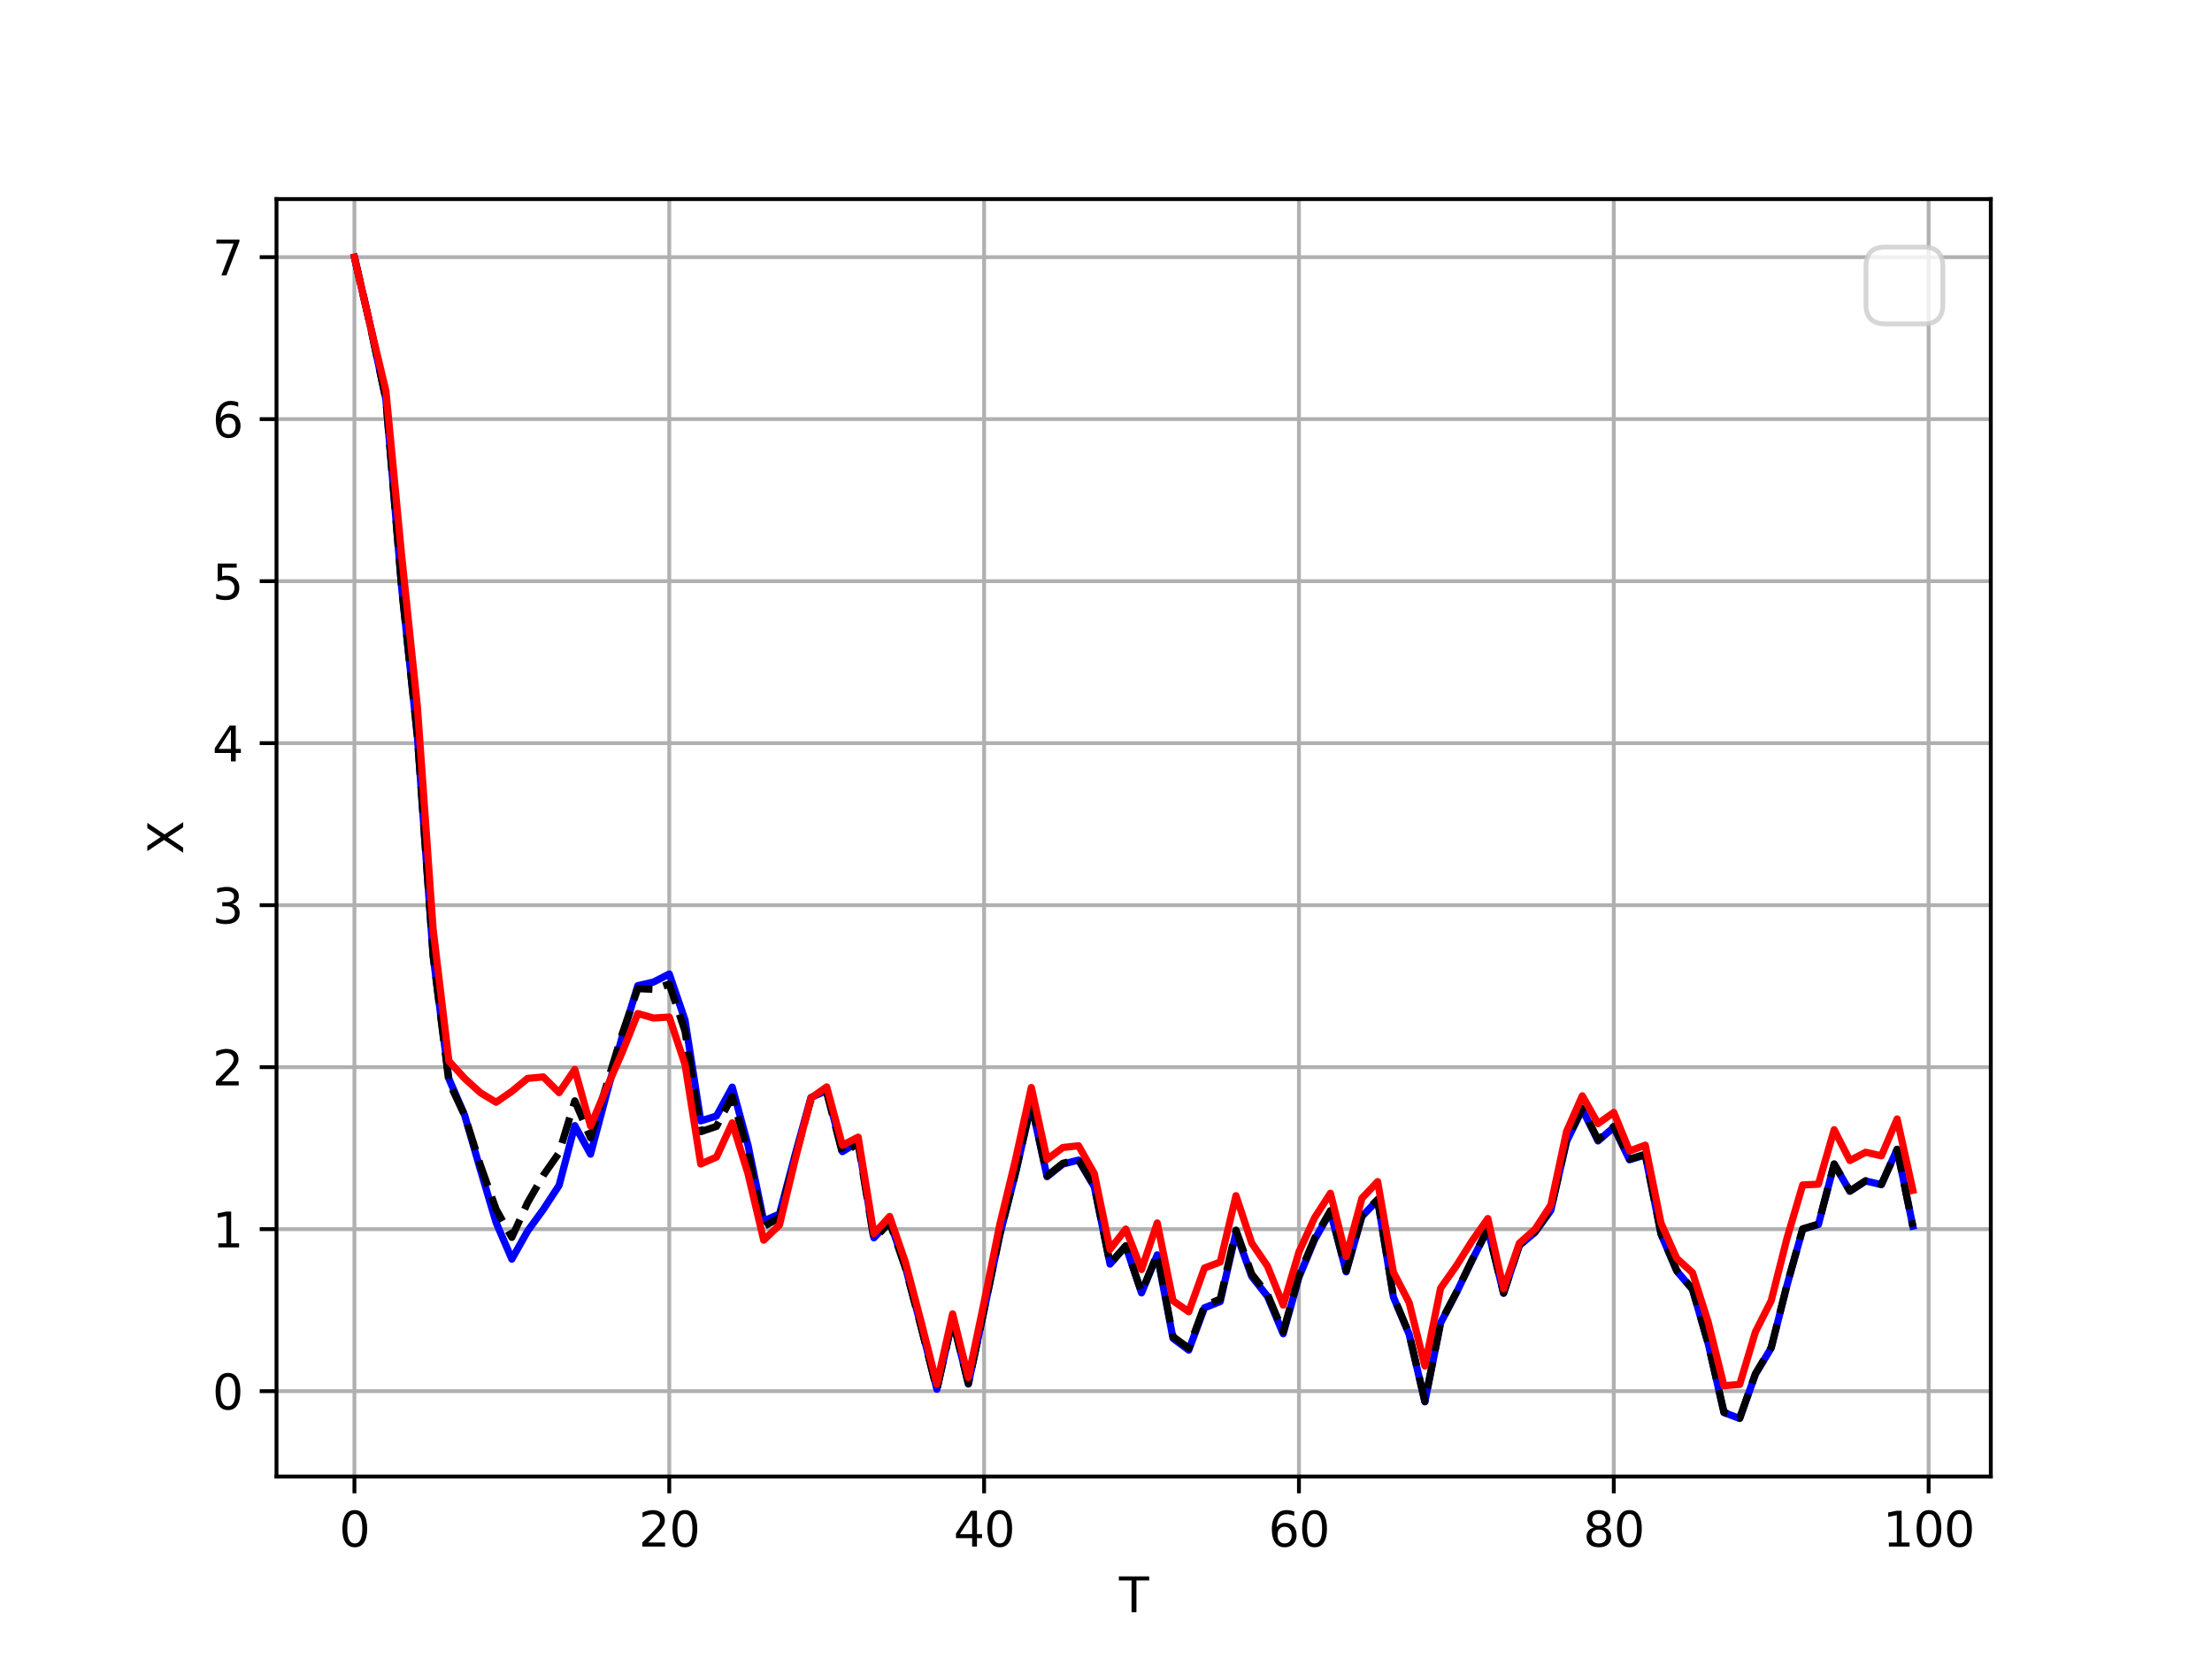 <?xml version="1.0" encoding="utf-8" standalone="no"?>
<!DOCTYPE svg PUBLIC "-//W3C//DTD SVG 1.1//EN"
  "http://www.w3.org/Graphics/SVG/1.1/DTD/svg11.dtd">
<svg xmlns:xlink="http://www.w3.org/1999/xlink" width="460.8pt" height="345.6pt" viewBox="0 0 460.8 345.6" xmlns="http://www.w3.org/2000/svg" version="1.1">
 <defs>
  <style type="text/css">*{stroke-linejoin: round; stroke-linecap: butt}</style>
 </defs>
 <g id="figure_1">
  <g id="patch_1">
   <path d="M 0 345.6 
L 460.8 345.6 
L 460.8 0 
L 0 0 
z
" style="fill: #ffffff"/>
  </g>
  <g id="axes_1">
   <g id="patch_2">
    <path d="M 57.6 307.584 
L 414.72 307.584 
L 414.72 41.472 
L 57.6 41.472 
z
" style="fill: #ffffff"/>
   </g>
   <g id="matplotlib.axis_1">
    <g id="xtick_1">
     <g id="line2d_1">
      <path d="M 73.833 307.584 
L 73.833 41.472 
" clip-path="url(#p752c4584bf)" style="fill: none; stroke: #b0b0b0; stroke-width: 0.8; stroke-linecap: square"/>
     </g>
     <g id="line2d_2">
      <defs>
       <path id="m676c6ed94b" d="M 0 0 
L 0 3.5 
" style="stroke: #000000; stroke-width: 0.8"/>
      </defs>
      <g>
       <use xlink:href="#m676c6ed94b" x="73.833" y="307.584" style="stroke: #000000; stroke-width: 0.8"/>
      </g>
     </g>
     <g id="text_1">
      <!-- 0 -->
      <g transform="translate(70.651 322.182) scale(0.1 -0.1)">
       <defs>
        <path id="DejaVuSans-30" d="M 2034 4250 
Q 1547 4250 1301 3770 
Q 1056 3291 1056 2328 
Q 1056 1369 1301 889 
Q 1547 409 2034 409 
Q 2525 409 2770 889 
Q 3016 1369 3016 2328 
Q 3016 3291 2770 3770 
Q 2525 4250 2034 4250 
z
M 2034 4750 
Q 2819 4750 3233 4129 
Q 3647 3509 3647 2328 
Q 3647 1150 3233 529 
Q 2819 -91 2034 -91 
Q 1250 -91 836 529 
Q 422 1150 422 2328 
Q 422 3509 836 4129 
Q 1250 4750 2034 4750 
z
" transform="scale(0.016)"/>
       </defs>
       <use xlink:href="#DejaVuSans-30"/>
      </g>
     </g>
    </g>
    <g id="xtick_2">
     <g id="line2d_3">
      <path d="M 139.42 307.584 
L 139.42 41.472 
" clip-path="url(#p752c4584bf)" style="fill: none; stroke: #b0b0b0; stroke-width: 0.8; stroke-linecap: square"/>
     </g>
     <g id="line2d_4">
      <g>
       <use xlink:href="#m676c6ed94b" x="139.42" y="307.584" style="stroke: #000000; stroke-width: 0.8"/>
      </g>
     </g>
     <g id="text_2">
      <!-- 20 -->
      <g transform="translate(133.057 322.182) scale(0.1 -0.1)">
       <defs>
        <path id="DejaVuSans-32" d="M 1228 531 
L 3431 531 
L 3431 0 
L 469 0 
L 469 531 
Q 828 903 1448 1529 
Q 2069 2156 2228 2338 
Q 2531 2678 2651 2914 
Q 2772 3150 2772 3378 
Q 2772 3750 2511 3984 
Q 2250 4219 1831 4219 
Q 1534 4219 1204 4116 
Q 875 4013 500 3803 
L 500 4441 
Q 881 4594 1212 4672 
Q 1544 4750 1819 4750 
Q 2544 4750 2975 4387 
Q 3406 4025 3406 3419 
Q 3406 3131 3298 2873 
Q 3191 2616 2906 2266 
Q 2828 2175 2409 1742 
Q 1991 1309 1228 531 
z
" transform="scale(0.016)"/>
       </defs>
       <use xlink:href="#DejaVuSans-32"/>
       <use xlink:href="#DejaVuSans-30" x="63.623"/>
      </g>
     </g>
    </g>
    <g id="xtick_3">
     <g id="line2d_5">
      <path d="M 205.006 307.584 
L 205.006 41.472 
" clip-path="url(#p752c4584bf)" style="fill: none; stroke: #b0b0b0; stroke-width: 0.8; stroke-linecap: square"/>
     </g>
     <g id="line2d_6">
      <g>
       <use xlink:href="#m676c6ed94b" x="205.006" y="307.584" style="stroke: #000000; stroke-width: 0.8"/>
      </g>
     </g>
     <g id="text_3">
      <!-- 40 -->
      <g transform="translate(198.644 322.182) scale(0.1 -0.1)">
       <defs>
        <path id="DejaVuSans-34" d="M 2419 4116 
L 825 1625 
L 2419 1625 
L 2419 4116 
z
M 2253 4666 
L 3047 4666 
L 3047 1625 
L 3713 1625 
L 3713 1100 
L 3047 1100 
L 3047 0 
L 2419 0 
L 2419 1100 
L 313 1100 
L 313 1709 
L 2253 4666 
z
" transform="scale(0.016)"/>
       </defs>
       <use xlink:href="#DejaVuSans-34"/>
       <use xlink:href="#DejaVuSans-30" x="63.623"/>
      </g>
     </g>
    </g>
    <g id="xtick_4">
     <g id="line2d_7">
      <path d="M 270.593 307.584 
L 270.593 41.472 
" clip-path="url(#p752c4584bf)" style="fill: none; stroke: #b0b0b0; stroke-width: 0.8; stroke-linecap: square"/>
     </g>
     <g id="line2d_8">
      <g>
       <use xlink:href="#m676c6ed94b" x="270.593" y="307.584" style="stroke: #000000; stroke-width: 0.8"/>
      </g>
     </g>
     <g id="text_4">
      <!-- 60 -->
      <g transform="translate(264.231 322.182) scale(0.1 -0.1)">
       <defs>
        <path id="DejaVuSans-36" d="M 2113 2584 
Q 1688 2584 1439 2293 
Q 1191 2003 1191 1497 
Q 1191 994 1439 701 
Q 1688 409 2113 409 
Q 2538 409 2786 701 
Q 3034 994 3034 1497 
Q 3034 2003 2786 2293 
Q 2538 2584 2113 2584 
z
M 3366 4563 
L 3366 3988 
Q 3128 4100 2886 4159 
Q 2644 4219 2406 4219 
Q 1781 4219 1451 3797 
Q 1122 3375 1075 2522 
Q 1259 2794 1537 2939 
Q 1816 3084 2150 3084 
Q 2853 3084 3261 2657 
Q 3669 2231 3669 1497 
Q 3669 778 3244 343 
Q 2819 -91 2113 -91 
Q 1303 -91 875 529 
Q 447 1150 447 2328 
Q 447 3434 972 4092 
Q 1497 4750 2381 4750 
Q 2619 4750 2861 4703 
Q 3103 4656 3366 4563 
z
" transform="scale(0.016)"/>
       </defs>
       <use xlink:href="#DejaVuSans-36"/>
       <use xlink:href="#DejaVuSans-30" x="63.623"/>
      </g>
     </g>
    </g>
    <g id="xtick_5">
     <g id="line2d_9">
      <path d="M 336.18 307.584 
L 336.18 41.472 
" clip-path="url(#p752c4584bf)" style="fill: none; stroke: #b0b0b0; stroke-width: 0.8; stroke-linecap: square"/>
     </g>
     <g id="line2d_10">
      <g>
       <use xlink:href="#m676c6ed94b" x="336.18" y="307.584" style="stroke: #000000; stroke-width: 0.8"/>
      </g>
     </g>
     <g id="text_5">
      <!-- 80 -->
      <g transform="translate(329.817 322.182) scale(0.1 -0.1)">
       <defs>
        <path id="DejaVuSans-38" d="M 2034 2216 
Q 1584 2216 1326 1975 
Q 1069 1734 1069 1313 
Q 1069 891 1326 650 
Q 1584 409 2034 409 
Q 2484 409 2743 651 
Q 3003 894 3003 1313 
Q 3003 1734 2745 1975 
Q 2488 2216 2034 2216 
z
M 1403 2484 
Q 997 2584 770 2862 
Q 544 3141 544 3541 
Q 544 4100 942 4425 
Q 1341 4750 2034 4750 
Q 2731 4750 3128 4425 
Q 3525 4100 3525 3541 
Q 3525 3141 3298 2862 
Q 3072 2584 2669 2484 
Q 3125 2378 3379 2068 
Q 3634 1759 3634 1313 
Q 3634 634 3220 271 
Q 2806 -91 2034 -91 
Q 1263 -91 848 271 
Q 434 634 434 1313 
Q 434 1759 690 2068 
Q 947 2378 1403 2484 
z
M 1172 3481 
Q 1172 3119 1398 2916 
Q 1625 2713 2034 2713 
Q 2441 2713 2670 2916 
Q 2900 3119 2900 3481 
Q 2900 3844 2670 4047 
Q 2441 4250 2034 4250 
Q 1625 4250 1398 4047 
Q 1172 3844 1172 3481 
z
" transform="scale(0.016)"/>
       </defs>
       <use xlink:href="#DejaVuSans-38"/>
       <use xlink:href="#DejaVuSans-30" x="63.623"/>
      </g>
     </g>
    </g>
    <g id="xtick_6">
     <g id="line2d_11">
      <path d="M 401.767 307.584 
L 401.767 41.472 
" clip-path="url(#p752c4584bf)" style="fill: none; stroke: #b0b0b0; stroke-width: 0.8; stroke-linecap: square"/>
     </g>
     <g id="line2d_12">
      <g>
       <use xlink:href="#m676c6ed94b" x="401.767" y="307.584" style="stroke: #000000; stroke-width: 0.8"/>
      </g>
     </g>
     <g id="text_6">
      <!-- 100 -->
      <g transform="translate(392.223 322.182) scale(0.1 -0.1)">
       <defs>
        <path id="DejaVuSans-31" d="M 794 531 
L 1825 531 
L 1825 4091 
L 703 3866 
L 703 4441 
L 1819 4666 
L 2450 4666 
L 2450 531 
L 3481 531 
L 3481 0 
L 794 0 
L 794 531 
z
" transform="scale(0.016)"/>
       </defs>
       <use xlink:href="#DejaVuSans-31"/>
       <use xlink:href="#DejaVuSans-30" x="63.623"/>
       <use xlink:href="#DejaVuSans-30" x="127.246"/>
      </g>
     </g>
    </g>
    <g id="text_7">
     <!-- T -->
     <g transform="translate(233.106 335.861) scale(0.1 -0.1)">
      <defs>
       <path id="DejaVuSans-54" d="M -19 4666 
L 3928 4666 
L 3928 4134 
L 2272 4134 
L 2272 0 
L 1638 0 
L 1638 4134 
L -19 4134 
L -19 4666 
z
" transform="scale(0.016)"/>
      </defs>
      <use xlink:href="#DejaVuSans-54"/>
     </g>
    </g>
   </g>
   <g id="matplotlib.axis_2">
    <g id="ytick_1">
     <g id="line2d_13">
      <path d="M 57.6 289.807 
L 414.72 289.807 
" clip-path="url(#p752c4584bf)" style="fill: none; stroke: #b0b0b0; stroke-width: 0.8; stroke-linecap: square"/>
     </g>
     <g id="line2d_14">
      <defs>
       <path id="md094a81747" d="M 0 0 
L -3.5 0 
" style="stroke: #000000; stroke-width: 0.8"/>
      </defs>
      <g>
       <use xlink:href="#md094a81747" x="57.6" y="289.807" style="stroke: #000000; stroke-width: 0.8"/>
      </g>
     </g>
     <g id="text_8">
      <!-- 0 -->
      <g transform="translate(44.237 293.606) scale(0.1 -0.1)">
       <use xlink:href="#DejaVuSans-30"/>
      </g>
     </g>
    </g>
    <g id="ytick_2">
     <g id="line2d_15">
      <path d="M 57.6 256.058 
L 414.72 256.058 
" clip-path="url(#p752c4584bf)" style="fill: none; stroke: #b0b0b0; stroke-width: 0.8; stroke-linecap: square"/>
     </g>
     <g id="line2d_16">
      <g>
       <use xlink:href="#md094a81747" x="57.6" y="256.058" style="stroke: #000000; stroke-width: 0.8"/>
      </g>
     </g>
     <g id="text_9">
      <!-- 1 -->
      <g transform="translate(44.237 259.858) scale(0.1 -0.1)">
       <use xlink:href="#DejaVuSans-31"/>
      </g>
     </g>
    </g>
    <g id="ytick_3">
     <g id="line2d_17">
      <path d="M 57.6 222.31 
L 414.72 222.31 
" clip-path="url(#p752c4584bf)" style="fill: none; stroke: #b0b0b0; stroke-width: 0.8; stroke-linecap: square"/>
     </g>
     <g id="line2d_18">
      <g>
       <use xlink:href="#md094a81747" x="57.6" y="222.31" style="stroke: #000000; stroke-width: 0.8"/>
      </g>
     </g>
     <g id="text_10">
      <!-- 2 -->
      <g transform="translate(44.237 226.109) scale(0.1 -0.1)">
       <use xlink:href="#DejaVuSans-32"/>
      </g>
     </g>
    </g>
    <g id="ytick_4">
     <g id="line2d_19">
      <path d="M 57.6 188.562 
L 414.72 188.562 
" clip-path="url(#p752c4584bf)" style="fill: none; stroke: #b0b0b0; stroke-width: 0.8; stroke-linecap: square"/>
     </g>
     <g id="line2d_20">
      <g>
       <use xlink:href="#md094a81747" x="57.6" y="188.562" style="stroke: #000000; stroke-width: 0.8"/>
      </g>
     </g>
     <g id="text_11">
      <!-- 3 -->
      <g transform="translate(44.237 192.361) scale(0.1 -0.1)">
       <defs>
        <path id="DejaVuSans-33" d="M 2597 2516 
Q 3050 2419 3304 2112 
Q 3559 1806 3559 1356 
Q 3559 666 3084 287 
Q 2609 -91 1734 -91 
Q 1441 -91 1130 -33 
Q 819 25 488 141 
L 488 750 
Q 750 597 1062 519 
Q 1375 441 1716 441 
Q 2309 441 2620 675 
Q 2931 909 2931 1356 
Q 2931 1769 2642 2001 
Q 2353 2234 1838 2234 
L 1294 2234 
L 1294 2753 
L 1863 2753 
Q 2328 2753 2575 2939 
Q 2822 3125 2822 3475 
Q 2822 3834 2567 4026 
Q 2313 4219 1838 4219 
Q 1578 4219 1281 4162 
Q 984 4106 628 3988 
L 628 4550 
Q 988 4650 1302 4700 
Q 1616 4750 1894 4750 
Q 2613 4750 3031 4423 
Q 3450 4097 3450 3541 
Q 3450 3153 3228 2886 
Q 3006 2619 2597 2516 
z
" transform="scale(0.016)"/>
       </defs>
       <use xlink:href="#DejaVuSans-33"/>
      </g>
     </g>
    </g>
    <g id="ytick_5">
     <g id="line2d_21">
      <path d="M 57.6 154.813 
L 414.72 154.813 
" clip-path="url(#p752c4584bf)" style="fill: none; stroke: #b0b0b0; stroke-width: 0.8; stroke-linecap: square"/>
     </g>
     <g id="line2d_22">
      <g>
       <use xlink:href="#md094a81747" x="57.6" y="154.813" style="stroke: #000000; stroke-width: 0.8"/>
      </g>
     </g>
     <g id="text_12">
      <!-- 4 -->
      <g transform="translate(44.237 158.612) scale(0.1 -0.1)">
       <use xlink:href="#DejaVuSans-34"/>
      </g>
     </g>
    </g>
    <g id="ytick_6">
     <g id="line2d_23">
      <path d="M 57.6 121.065 
L 414.72 121.065 
" clip-path="url(#p752c4584bf)" style="fill: none; stroke: #b0b0b0; stroke-width: 0.8; stroke-linecap: square"/>
     </g>
     <g id="line2d_24">
      <g>
       <use xlink:href="#md094a81747" x="57.6" y="121.065" style="stroke: #000000; stroke-width: 0.8"/>
      </g>
     </g>
     <g id="text_13">
      <!-- 5 -->
      <g transform="translate(44.237 124.864) scale(0.1 -0.1)">
       <defs>
        <path id="DejaVuSans-35" d="M 691 4666 
L 3169 4666 
L 3169 4134 
L 1269 4134 
L 1269 2991 
Q 1406 3038 1543 3061 
Q 1681 3084 1819 3084 
Q 2600 3084 3056 2656 
Q 3513 2228 3513 1497 
Q 3513 744 3044 326 
Q 2575 -91 1722 -91 
Q 1428 -91 1123 -41 
Q 819 9 494 109 
L 494 744 
Q 775 591 1075 516 
Q 1375 441 1709 441 
Q 2250 441 2565 725 
Q 2881 1009 2881 1497 
Q 2881 1984 2565 2268 
Q 2250 2553 1709 2553 
Q 1456 2553 1204 2497 
Q 953 2441 691 2322 
L 691 4666 
z
" transform="scale(0.016)"/>
       </defs>
       <use xlink:href="#DejaVuSans-35"/>
      </g>
     </g>
    </g>
    <g id="ytick_7">
     <g id="line2d_25">
      <path d="M 57.6 87.316 
L 414.72 87.316 
" clip-path="url(#p752c4584bf)" style="fill: none; stroke: #b0b0b0; stroke-width: 0.8; stroke-linecap: square"/>
     </g>
     <g id="line2d_26">
      <g>
       <use xlink:href="#md094a81747" x="57.6" y="87.316" style="stroke: #000000; stroke-width: 0.8"/>
      </g>
     </g>
     <g id="text_14">
      <!-- 6 -->
      <g transform="translate(44.237 91.116) scale(0.1 -0.1)">
       <use xlink:href="#DejaVuSans-36"/>
      </g>
     </g>
    </g>
    <g id="ytick_8">
     <g id="line2d_27">
      <path d="M 57.6 53.568 
L 414.72 53.568 
" clip-path="url(#p752c4584bf)" style="fill: none; stroke: #b0b0b0; stroke-width: 0.8; stroke-linecap: square"/>
     </g>
     <g id="line2d_28">
      <g>
       <use xlink:href="#md094a81747" x="57.6" y="53.568" style="stroke: #000000; stroke-width: 0.8"/>
      </g>
     </g>
     <g id="text_15">
      <!-- 7 -->
      <g transform="translate(44.237 57.367) scale(0.1 -0.1)">
       <defs>
        <path id="DejaVuSans-37" d="M 525 4666 
L 3525 4666 
L 3525 4397 
L 1831 0 
L 1172 0 
L 2766 4134 
L 525 4134 
L 525 4666 
z
" transform="scale(0.016)"/>
       </defs>
       <use xlink:href="#DejaVuSans-37"/>
      </g>
     </g>
    </g>
    <g id="text_16">
     <!-- X -->
     <g transform="translate(38.158 177.953) rotate(-90) scale(0.1 -0.1)">
      <defs>
       <path id="DejaVuSans-58" d="M 403 4666 
L 1081 4666 
L 2241 2931 
L 3406 4666 
L 4084 4666 
L 2584 2425 
L 4184 0 
L 3506 0 
L 2194 1984 
L 872 0 
L 191 0 
L 1856 2491 
L 403 4666 
z
" transform="scale(0.016)"/>
      </defs>
      <use xlink:href="#DejaVuSans-58"/>
     </g>
    </g>
   </g>
   <g id="line2d_29">
    <path d="M 73.833 53.568 
L 77.112 67.736 
L 80.391 83.205 
L 83.671 122.432 
L 86.95 153.435 
L 90.229 199.173 
L 93.509 224.721 
L 96.788 232.31 
L 100.067 243.649 
L 103.347 254.685 
L 106.626 262.3 
L 109.905 256.457 
L 113.185 251.947 
L 116.464 246.946 
L 119.743 234.49 
L 123.023 240.433 
L 126.302 228.073 
L 129.581 216.088 
L 132.861 205.33 
L 136.14 204.578 
L 139.42 202.902 
L 142.699 212.493 
L 145.978 233.505 
L 149.258 232.482 
L 152.537 226.474 
L 155.816 238.524 
L 159.096 254.345 
L 162.375 252.911 
L 165.654 240.498 
L 168.934 228.621 
L 172.213 227.185 
L 175.492 239.908 
L 178.772 237.856 
L 182.051 257.855 
L 185.33 254.355 
L 188.61 263.926 
L 191.889 276.31 
L 195.168 289.401 
L 198.448 274.845 
L 201.727 288.306 
L 205.006 272.931 
L 208.286 257.222 
L 211.565 244.356 
L 214.844 229.991 
L 218.124 245.126 
L 221.403 242.495 
L 224.682 241.67 
L 227.962 247.218 
L 231.241 263.328 
L 234.52 259.59 
L 237.8 269.335 
L 241.079 261.406 
L 244.358 278.8 
L 247.638 281.249 
L 250.917 272.449 
L 254.196 271.131 
L 257.476 256.796 
L 260.755 265.893 
L 264.034 270.04 
L 267.314 277.839 
L 270.593 266.074 
L 273.872 258.205 
L 277.152 252.427 
L 280.431 264.937 
L 283.71 253.399 
L 286.99 249.999 
L 290.269 270.193 
L 293.548 277.957 
L 296.828 292.027 
L 300.107 275.591 
L 303.386 269.315 
L 306.666 262.509 
L 309.945 256.059 
L 313.224 269.421 
L 316.504 259.459 
L 319.783 256.713 
L 323.062 252.144 
L 326.342 237.781 
L 329.621 231.088 
L 332.9 237.681 
L 336.18 234.833 
L 339.459 241.606 
L 342.739 240.592 
L 346.018 257.088 
L 349.297 264.767 
L 352.577 268.611 
L 355.856 279.936 
L 359.135 294.272 
L 362.415 295.488 
L 365.694 286.262 
L 368.973 280.8 
L 372.253 267.787 
L 375.532 256.072 
L 378.811 255.088 
L 382.091 242.526 
L 385.37 248.165 
L 388.649 246.017 
L 391.929 246.774 
L 395.208 239.419 
L 398.487 255.428 
" clip-path="url(#p752c4584bf)" style="fill: none; stroke: #0000ff; stroke-width: 1.5; stroke-linecap: square"/>
   </g>
   <g id="line2d_30">
    <path d="M 73.833 53.568 
L 77.112 67.736 
L 80.391 83.205 
L 83.671 122.432 
L 86.95 153.407 
L 90.229 199.074 
L 93.509 225.365 
L 96.788 232.336 
L 100.067 242.687 
L 103.347 251.924 
L 106.626 257.771 
L 109.905 250.547 
L 113.185 244.841 
L 116.464 240.16 
L 119.743 229.329 
L 123.023 237.035 
L 126.302 226.192 
L 129.581 215.48 
L 132.861 205.945 
L 136.14 206.09 
L 139.42 204.994 
L 142.699 214.792 
L 145.978 235.751 
L 149.258 234.648 
L 152.537 228.399 
L 155.816 240.14 
L 159.096 255.502 
L 162.375 253.682 
L 165.654 241.057 
L 168.934 229.057 
L 172.213 227.569 
L 175.492 240.255 
L 178.772 238.178 
L 182.051 258.15 
L 185.33 254.614 
L 188.61 264.12 
L 191.889 276.473 
L 195.168 289.463 
L 198.448 274.83 
L 201.727 288.233 
L 205.006 272.825 
L 208.286 257.081 
L 211.565 244.195 
L 214.844 229.817 
L 218.124 244.955 
L 221.403 242.338 
L 224.682 241.534 
L 227.962 247.098 
L 231.241 263.224 
L 234.52 259.514 
L 237.8 269.198 
L 241.079 261.199 
L 244.358 278.445 
L 247.638 280.87 
L 250.917 272.006 
L 254.196 270.622 
L 257.476 256.267 
L 260.755 265.415 
L 264.034 269.606 
L 267.314 277.437 
L 270.593 265.719 
L 273.872 257.917 
L 277.152 252.202 
L 280.431 264.765 
L 283.71 253.243 
L 286.99 249.863 
L 290.269 270.068 
L 293.548 277.842 
L 296.828 291.921 
L 300.107 275.497 
L 303.386 269.235 
L 306.666 262.441 
L 309.945 256.004 
L 313.224 269.348 
L 316.504 259.374 
L 319.783 256.554 
L 323.062 251.94 
L 326.342 237.53 
L 329.621 230.867 
L 332.9 237.46 
L 336.18 234.65 
L 339.459 241.447 
L 342.739 240.449 
L 346.018 256.986 
L 349.297 264.68 
L 352.577 268.535 
L 355.856 279.868 
L 359.135 294.212 
L 362.415 295.409 
L 365.694 286.16 
L 368.973 280.692 
L 372.253 267.688 
L 375.532 255.983 
L 378.811 255.01 
L 382.091 242.464 
L 385.37 248.116 
L 388.649 245.975 
L 391.929 246.738 
L 395.208 239.426 
L 398.487 255.548 
" clip-path="url(#p752c4584bf)" style="fill: none; stroke-dasharray: 5.55,2.4; stroke-dashoffset: 0; stroke: #000000; stroke-width: 1.5"/>
   </g>
   <g id="line2d_31">
    <path d="M 73.833 53.568 
L 77.112 67.736 
L 80.391 81.432 
L 83.671 115.768 
L 86.95 147.235 
L 90.229 193.607 
L 93.509 221.032 
L 96.788 224.647 
L 100.067 227.62 
L 103.347 229.621 
L 106.626 227.357 
L 109.905 224.647 
L 113.185 224.344 
L 116.464 227.614 
L 119.743 222.789 
L 123.023 234.575 
L 126.302 226.789 
L 129.581 219.294 
L 132.861 211.137 
L 136.14 212.071 
L 139.42 211.874 
L 142.699 221.74 
L 145.978 242.478 
L 149.258 241.041 
L 152.537 233.919 
L 155.816 244.479 
L 159.096 258.358 
L 162.375 255.19 
L 165.654 241.535 
L 168.934 228.748 
L 172.213 226.423 
L 175.492 238.576 
L 178.772 236.885 
L 182.051 257.011 
L 185.33 253.413 
L 188.61 262.929 
L 191.889 275.367 
L 195.168 288.356 
L 198.448 273.706 
L 201.727 286.97 
L 205.006 271.27 
L 208.286 255.041 
L 211.565 241.507 
L 214.844 226.549 
L 218.124 241.518 
L 221.403 239.047 
L 224.682 238.681 
L 227.962 244.471 
L 231.241 260.254 
L 234.52 256.045 
L 237.8 264.462 
L 241.079 254.773 
L 244.358 270.961 
L 247.638 273.258 
L 250.917 264.151 
L 254.196 262.898 
L 257.476 249.081 
L 260.755 258.946 
L 264.034 263.755 
L 267.314 271.871 
L 270.593 260.816 
L 273.872 253.647 
L 277.152 248.579 
L 280.431 261.76 
L 283.71 249.627 
L 286.99 246.149 
L 290.269 265.02 
L 293.548 271.347 
L 296.828 284.557 
L 300.107 268.336 
L 303.386 263.696 
L 306.666 258.495 
L 309.945 253.848 
L 313.224 268.49 
L 316.504 258.989 
L 319.783 256.077 
L 323.062 251.036 
L 326.342 235.705 
L 329.621 228.277 
L 332.9 234.072 
L 336.18 231.741 
L 339.459 239.768 
L 342.739 238.56 
L 346.018 254.801 
L 349.297 262.146 
L 352.577 265.125 
L 355.856 275.455 
L 359.135 288.677 
L 362.415 288.393 
L 365.694 277.443 
L 368.973 270.952 
L 372.253 257.999 
L 375.532 246.847 
L 378.811 246.696 
L 382.091 235.351 
L 385.37 241.761 
L 388.649 240.04 
L 391.929 240.777 
L 395.208 233.104 
L 398.487 247.958 
" clip-path="url(#p752c4584bf)" style="fill: none; stroke: #ff0000; stroke-width: 1.5; stroke-linecap: square"/>
   </g>
   <g id="patch_3">
    <path d="M 57.6 307.584 
L 57.6 41.472 
" style="fill: none; stroke: #000000; stroke-width: 0.8; stroke-linejoin: miter; stroke-linecap: square"/>
   </g>
   <g id="patch_4">
    <path d="M 414.72 307.584 
L 414.72 41.472 
" style="fill: none; stroke: #000000; stroke-width: 0.8; stroke-linejoin: miter; stroke-linecap: square"/>
   </g>
   <g id="patch_5">
    <path d="M 57.6 307.584 
L 414.72 307.584 
" style="fill: none; stroke: #000000; stroke-width: 0.8; stroke-linejoin: miter; stroke-linecap: square"/>
   </g>
   <g id="patch_6">
    <path d="M 57.6 41.472 
L 414.72 41.472 
" style="fill: none; stroke: #000000; stroke-width: 0.8; stroke-linejoin: miter; stroke-linecap: square"/>
   </g>
   <g id="legend_1">
    <g id="patch_7">
     <path d="M 392.72 67.472 
L 400.72 67.472 
Q 404.72 67.472 404.72 63.472 
L 404.72 55.472 
Q 404.72 51.472 400.72 51.472 
L 392.72 51.472 
Q 388.72 51.472 388.72 55.472 
L 388.72 63.472 
Q 388.72 67.472 392.72 67.472 
z
" style="fill: #ffffff; opacity: 0.8; stroke: #cccccc; stroke-linejoin: miter"/>
    </g>
   </g>
  </g>
 </g>
 <defs>
  <clipPath id="p752c4584bf">
   <rect x="57.6" y="41.472" width="357.12" height="266.112"/>
  </clipPath>
 </defs>
</svg>
